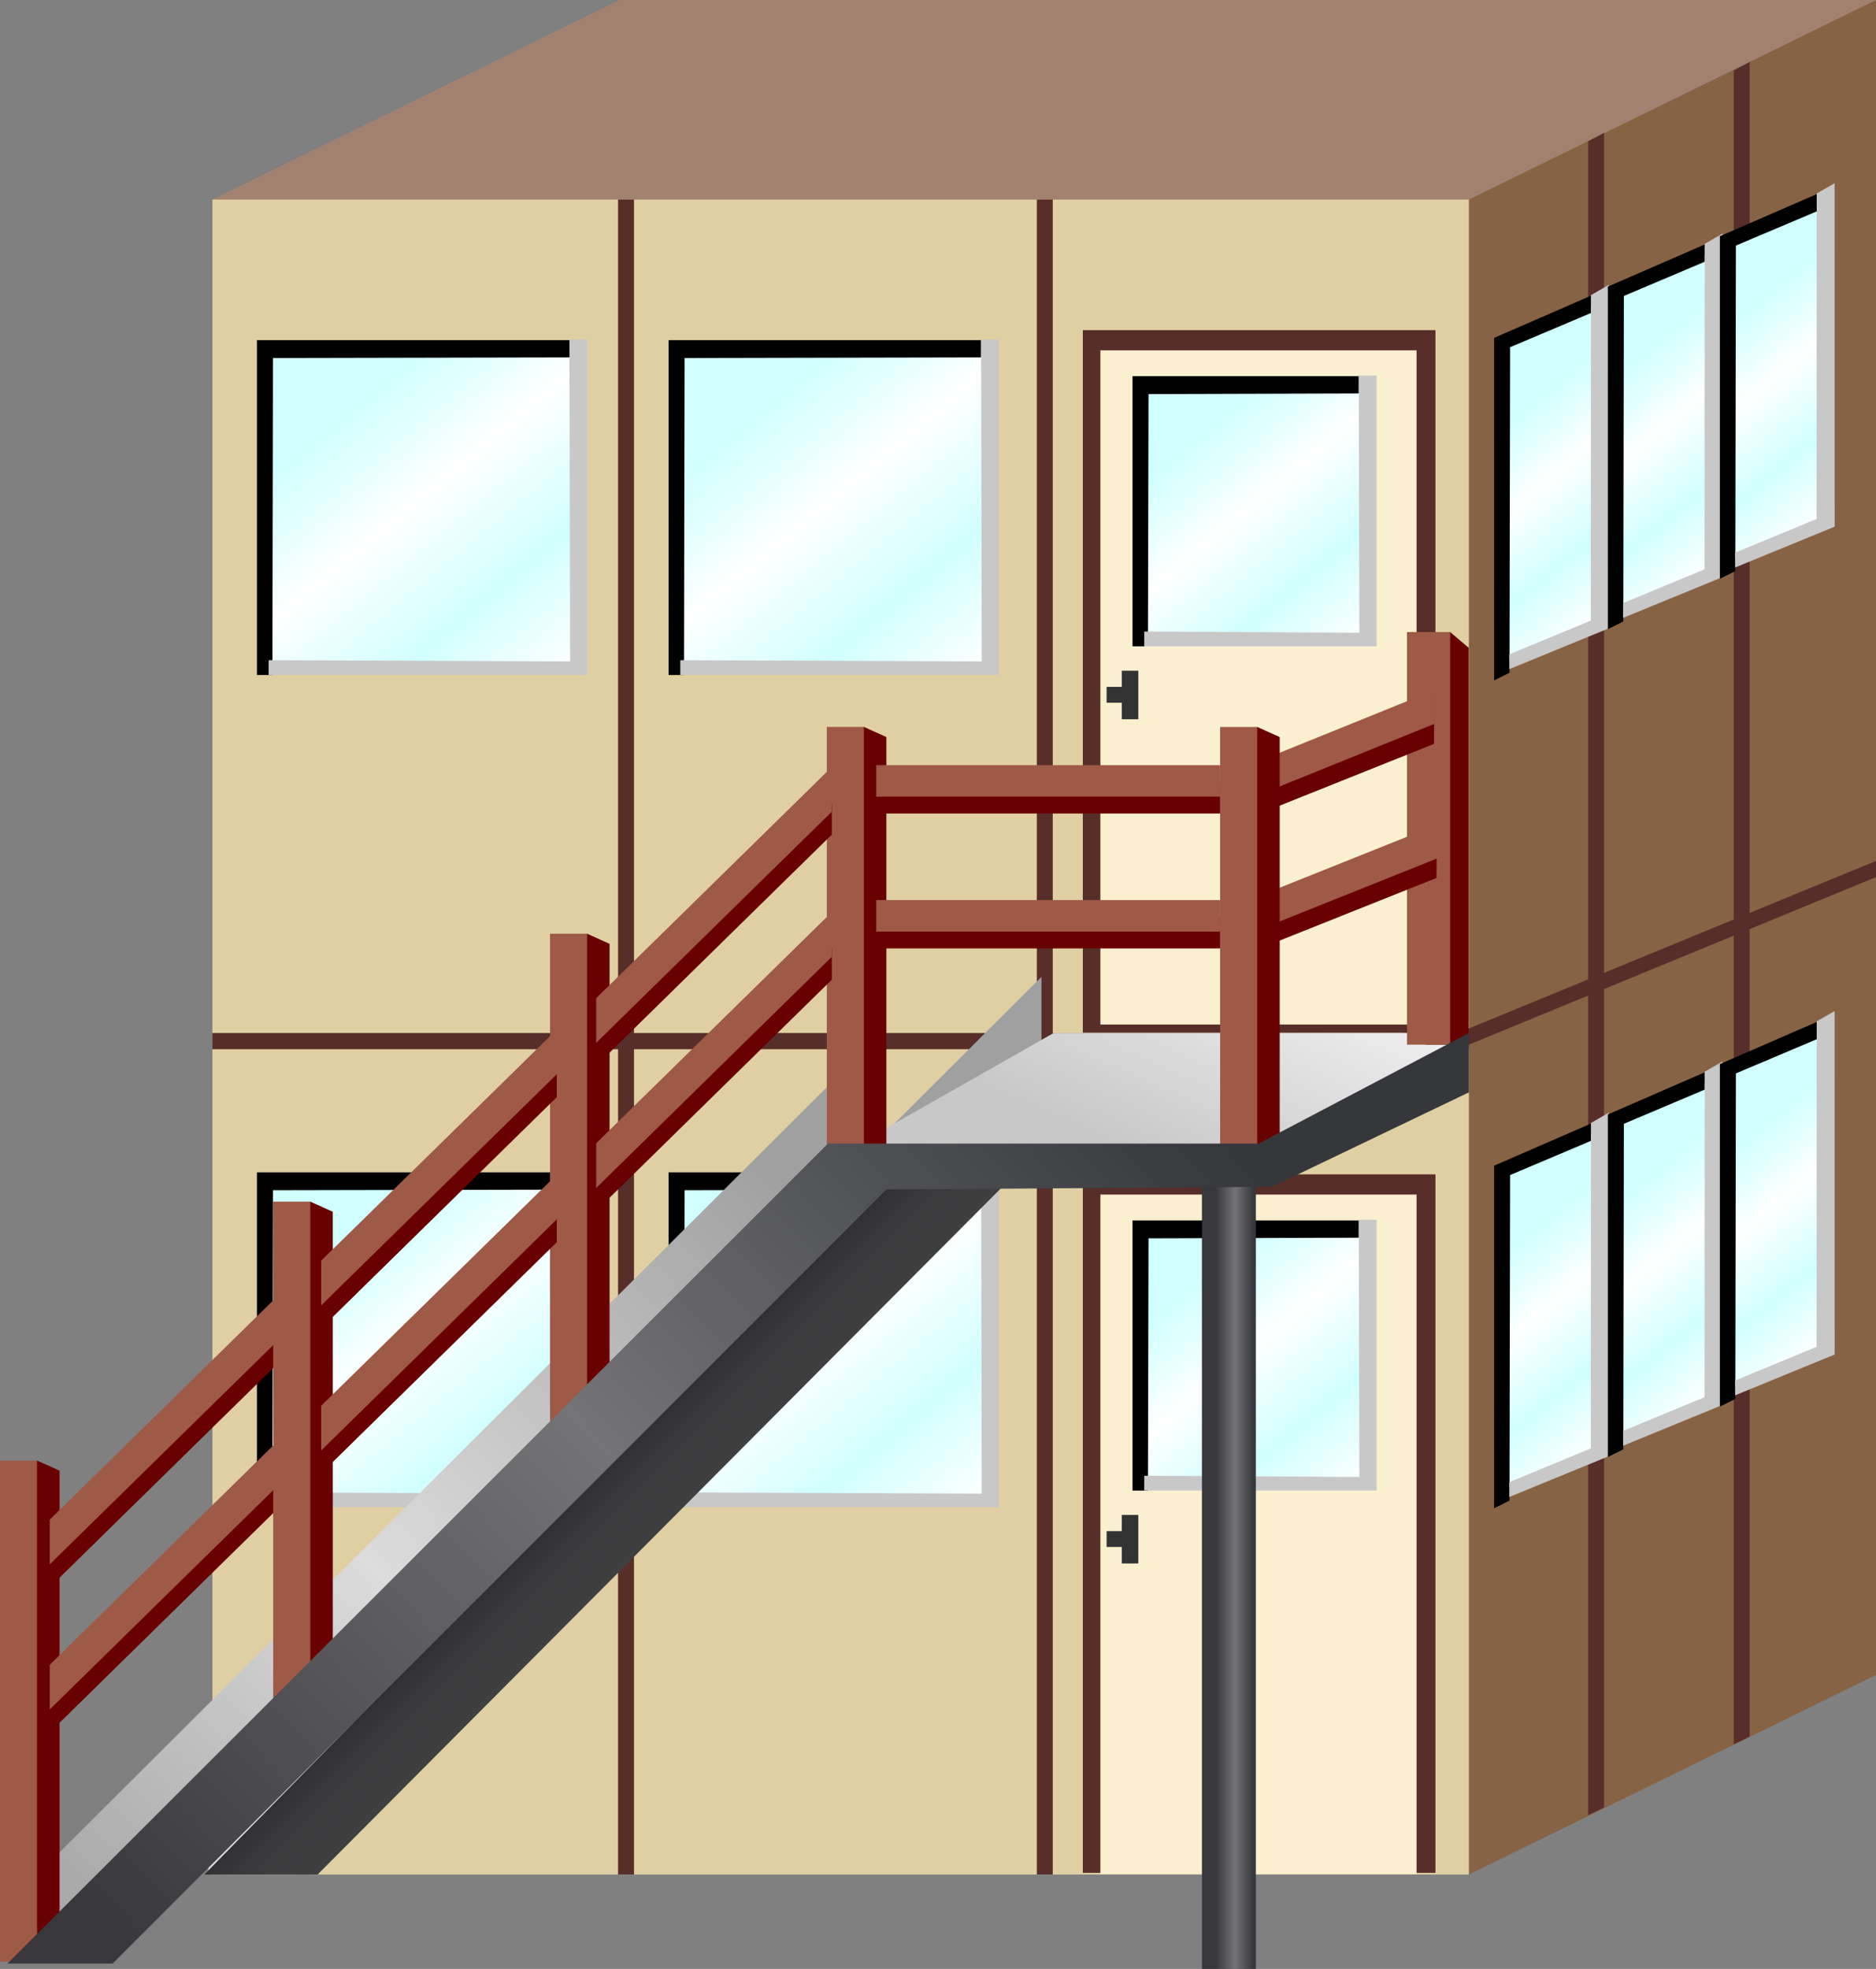 <?xml version="1.0" encoding="utf-8"?>
<!-- Generator: Adobe Illustrator 15.0.0, SVG Export Plug-In . SVG Version: 6.00 Build 0)  -->
<!DOCTYPE svg PUBLIC "-//W3C//DTD SVG 1.1 Tiny//EN" "http://www.w3.org/Graphics/SVG/1.1/DTD/svg11-tiny.dtd">
<svg version="1.1" baseProfile="tiny" id="_x33_6_x7E_42"
	 xmlns="http://www.w3.org/2000/svg" xmlns:xlink="http://www.w3.org/1999/xlink" x="0px" y="0px" width="86.973px"
	 height="91.25px" viewBox="0 0 86.973 91.25" xml:space="preserve">
<rect x="0" y="0" width="86.973" height="91.25" fill="#808080" stroke="none"/>
<g>
	<polygon fill="#A18270" points="83.189,3.854 68.098,9.25 68.098,12 9.848,12 9.848,9.25 28.723,0 86.973,0 	"/>
	<polygon fill="#876345" points="86.973,77.625 68.098,86.875 64.223,85.125 64.223,11.125 68.098,9.25 86.973,0 	"/>
	<rect x="9.848" y="9.25" fill="#E0CFA3" width="58.25" height="77.625"/>
	<g>
		<rect x="28.654" y="9.25" fill="#572E29" width="0.738" height="77.625"/>
		<rect x="48.068" y="9.25" fill="#572E29" width="0.738" height="77.625"/>
		<polygon fill="#572E29" points="74.365,83.766 73.627,84.125 73.627,6.547 74.365,6.156 		"/>
		<polygon fill="#572E29" points="81.115,80.484 80.377,80.844 80.377,3.266 81.115,2.875 		"/>
		<rect x="9.848" y="47.875" fill="#572E29" width="58.25" height="0.75"/>
		<polygon fill="#572E29" points="86.973,40.649 68.098,48.414 64.848,48.625 64.848,47.875 68.098,47.664 86.973,39.899 		"/>
	</g>
	<linearGradient id="SVGID_1_" gradientUnits="userSpaceOnUse" x1="27.301" y1="63.688" x2="28.968" y2="66.02">
		<stop  offset="0" style="stop-color:#A0A0A0"/>
		<stop  offset="0.995" style="stop-color:#DCDCDC"/>
	</linearGradient>
	<polygon fill="url(#SVGID_1_)" points="48.283,49.149 9.658,86.774 9.658,83.774 48.283,45.274 	"/>
	<linearGradient id="SVGID_2_" gradientUnits="userSpaceOnUse" x1="52.319" y1="53.19" x2="58.506" y2="39.373">
		<stop  offset="0" style="stop-color:#C8C8C8"/>
		<stop  offset="0.995" style="stop-color:#FFFFFF"/>
	</linearGradient>
	<polygon fill="url(#SVGID_2_)" points="68.098,47.875 48.848,47.875 38.723,53.625 58.598,53.625 	"/>
	<g>
		<linearGradient id="SVGID_3_" gradientUnits="userSpaceOnUse" x1="15.917" y1="19.145" x2="26.086" y2="31.358">
			<stop  offset="0" style="stop-color:#D1FFFF"/>
			<stop  offset="0.124" style="stop-color:#DFFFFF"/>
			<stop  offset="0.335" style="stop-color:#FFFFFF"/>
			<stop  offset="0.681" style="stop-color:#D1FFFF"/>
			<stop  offset="1" style="stop-color:#FFFFFF"/>
		</linearGradient>
		<rect x="12.283" y="16.105" fill="url(#SVGID_3_)" width="14.461" height="14.719"/>
		<polygon points="26.402,16.563 12.654,16.592 12.627,31.282 11.912,31.282 11.912,15.763 26.402,15.763 		"/>
		<polygon fill="#C8C8C8" points="12.455,30.596 26.43,30.652 26.402,15.734 27.23,15.734 27.23,31.281 12.455,31.281 		"/>
	</g>
	<g>
		<linearGradient id="SVGID_4_" gradientUnits="userSpaceOnUse" x1="35.001" y1="19.145" x2="45.17" y2="31.358">
			<stop  offset="0" style="stop-color:#D1FFFF"/>
			<stop  offset="0.124" style="stop-color:#DFFFFF"/>
			<stop  offset="0.335" style="stop-color:#FFFFFF"/>
			<stop  offset="0.681" style="stop-color:#D1FFFF"/>
			<stop  offset="1" style="stop-color:#FFFFFF"/>
		</linearGradient>
		<rect x="31.367" y="16.105" fill="url(#SVGID_4_)" width="14.461" height="14.719"/>
		<polygon points="45.486,16.563 31.738,16.592 31.711,31.282 30.996,31.282 30.996,15.763 45.486,15.763 		"/>
		<polygon fill="#C8C8C8" points="31.539,30.596 45.514,30.652 45.486,15.734 46.314,15.734 46.314,31.281 31.539,31.281 		"/>
	</g>
	<g>
		<linearGradient id="SVGID_5_" gradientUnits="userSpaceOnUse" x1="15.917" y1="57.714" x2="26.086" y2="69.927">
			<stop  offset="0" style="stop-color:#D1FFFF"/>
			<stop  offset="0.124" style="stop-color:#DFFFFF"/>
			<stop  offset="0.335" style="stop-color:#FFFFFF"/>
			<stop  offset="0.681" style="stop-color:#D1FFFF"/>
			<stop  offset="1" style="stop-color:#FFFFFF"/>
		</linearGradient>
		<rect x="12.283" y="54.674" fill="url(#SVGID_5_)" width="14.461" height="14.719"/>
		<polygon points="26.402,55.132 12.654,55.16 12.627,69.851 11.912,69.851 11.912,54.331 26.402,54.331 		"/>
		<polygon fill="#C8C8C8" points="12.455,69.164 26.43,69.221 26.402,54.303 27.23,54.303 27.23,69.85 12.455,69.85 		"/>
	</g>
	<g>
		<linearGradient id="SVGID_6_" gradientUnits="userSpaceOnUse" x1="35.001" y1="57.714" x2="45.17" y2="69.927">
			<stop  offset="0" style="stop-color:#D1FFFF"/>
			<stop  offset="0.124" style="stop-color:#DFFFFF"/>
			<stop  offset="0.335" style="stop-color:#FFFFFF"/>
			<stop  offset="0.681" style="stop-color:#D1FFFF"/>
			<stop  offset="1" style="stop-color:#FFFFFF"/>
		</linearGradient>
		<rect x="31.367" y="54.674" fill="url(#SVGID_6_)" width="14.461" height="14.719"/>
		<polygon points="45.486,55.132 31.738,55.16 31.711,69.851 30.996,69.851 30.996,54.331 45.486,54.331 		"/>
		<polygon fill="#C8C8C8" points="31.539,69.164 45.514,69.221 45.486,54.303 46.314,54.303 46.314,69.85 31.539,69.85 		"/>
	</g>
	<rect x="50.201" y="15.3" fill="#572E29" width="16.348" height="32.558"/>
	<rect x="51.014" y="16.236" fill="#FAF0CF" width="14.66" height="31.245"/>
	<g>
		<rect x="52.006" y="31.084" fill="#333333" width="0.766" height="2.25"/>
		<rect x="51.303" y="31.834" fill="#333333" width="0.922" height="0.734"/>
	</g>
	<g>
		<linearGradient id="SVGID_7_" gradientUnits="userSpaceOnUse" x1="55.36" y1="20.34" x2="63.124" y2="29.663">
			<stop  offset="0" style="stop-color:#D1FFFF"/>
			<stop  offset="0.124" style="stop-color:#DFFFFF"/>
			<stop  offset="0.335" style="stop-color:#FFFFFF"/>
			<stop  offset="0.681" style="stop-color:#D1FFFF"/>
			<stop  offset="1" style="stop-color:#FFFFFF"/>
		</linearGradient>
		<rect x="52.875" y="17.777" fill="url(#SVGID_7_)" width="10.461" height="11.719"/>
		<polygon points="62.994,18.235 53.246,18.264 53.219,29.954 52.504,29.954 52.504,17.435 62.994,17.435 		"/>
		<polygon fill="#C8C8C8" points="53.047,29.268 63.021,29.324 62.994,17.406 63.822,17.406 63.822,29.953 53.047,29.953 		"/>
	</g>
	<rect x="50.201" y="54.425" fill="#572E29" width="16.348" height="32.371"/>
	<rect x="51.014" y="55.361" fill="#FAF0CF" width="14.66" height="31.493"/>
	<g>
		<rect x="52.006" y="70.209" fill="#333333" width="0.766" height="2.25"/>
		<rect x="51.303" y="70.959" fill="#333333" width="0.922" height="0.734"/>
	</g>
	<g>
		<linearGradient id="SVGID_8_" gradientUnits="userSpaceOnUse" x1="55.36" y1="59.465" x2="63.124" y2="68.788">
			<stop  offset="0" style="stop-color:#D1FFFF"/>
			<stop  offset="0.124" style="stop-color:#DFFFFF"/>
			<stop  offset="0.335" style="stop-color:#FFFFFF"/>
			<stop  offset="0.681" style="stop-color:#D1FFFF"/>
			<stop  offset="1" style="stop-color:#FFFFFF"/>
		</linearGradient>
		<rect x="52.875" y="56.902" fill="url(#SVGID_8_)" width="10.461" height="11.719"/>
		<polygon points="62.994,57.36 53.246,57.389 53.219,69.079 52.504,69.079 52.504,56.56 62.994,56.56 		"/>
		<polygon fill="#C8C8C8" points="53.047,68.393 63.021,68.449 62.994,56.531 63.822,56.531 63.822,69.078 53.047,69.078 		"/>
	</g>
	<g>
		<linearGradient id="SVGID_9_" gradientUnits="userSpaceOnUse" x1="69.654" y1="19.725" x2="75.917" y2="27.246">
			<stop  offset="0" style="stop-color:#D1FFFF"/>
			<stop  offset="0.124" style="stop-color:#DFFFFF"/>
			<stop  offset="0.335" style="stop-color:#FFFFFF"/>
			<stop  offset="0.681" style="stop-color:#D1FFFF"/>
			<stop  offset="1" style="stop-color:#FFFFFF"/>
		</linearGradient>
		<polygon fill="url(#SVGID_9_)" points="74.1,28.767 69.639,30.72 69.639,16.001 74.1,14.048 		"/>
		<polygon points="73.758,14.506 70.01,16.091 69.982,31.178 69.268,31.535 69.268,15.658 73.758,13.705 		"/>
		<polygon fill="#C8C8C8" points="69.975,30.324 73.75,28.761 73.758,13.677 74.586,13.202 74.588,29.119 69.975,31.01 		"/>
	</g>
	<g>
		<linearGradient id="SVGID_10_" gradientUnits="userSpaceOnUse" x1="74.929" y1="17.35" x2="81.191" y2="24.871">
			<stop  offset="0" style="stop-color:#D1FFFF"/>
			<stop  offset="0.124" style="stop-color:#DFFFFF"/>
			<stop  offset="0.335" style="stop-color:#FFFFFF"/>
			<stop  offset="0.681" style="stop-color:#D1FFFF"/>
			<stop  offset="1" style="stop-color:#FFFFFF"/>
		</linearGradient>
		<polygon fill="url(#SVGID_10_)" points="79.373,26.392 74.912,28.345 74.912,13.626 79.373,11.673 		"/>
		<polygon points="79.031,12.131 75.283,13.716 75.256,28.803 74.541,29.16 74.541,13.283 79.031,11.33 		"/>
		<polygon fill="#C8C8C8" points="75.248,27.949 79.023,26.386 79.031,11.302 79.859,10.827 79.861,26.744 75.248,28.635 		"/>
	</g>
	<g>
		<linearGradient id="SVGID_11_" gradientUnits="userSpaceOnUse" x1="80.121" y1="15.015" x2="86.384" y2="22.536">
			<stop  offset="0" style="stop-color:#D1FFFF"/>
			<stop  offset="0.124" style="stop-color:#DFFFFF"/>
			<stop  offset="0.335" style="stop-color:#FFFFFF"/>
			<stop  offset="0.681" style="stop-color:#D1FFFF"/>
			<stop  offset="1" style="stop-color:#FFFFFF"/>
		</linearGradient>
		<polygon fill="url(#SVGID_11_)" points="84.566,24.057 80.105,26.01 80.105,11.291 84.566,9.338 		"/>
		<polygon points="84.225,9.796 80.477,11.381 80.449,26.468 79.734,26.825 79.734,10.948 84.225,8.995 		"/>
		<polygon fill="#C8C8C8" points="80.441,25.614 84.217,24.051 84.225,8.967 85.053,8.492 85.055,24.409 80.441,26.3 		"/>
	</g>
	<g>
		<linearGradient id="SVGID_12_" gradientUnits="userSpaceOnUse" x1="69.655" y1="58.091" x2="75.918" y2="65.612">
			<stop  offset="0" style="stop-color:#D1FFFF"/>
			<stop  offset="0.124" style="stop-color:#DFFFFF"/>
			<stop  offset="0.335" style="stop-color:#FFFFFF"/>
			<stop  offset="0.681" style="stop-color:#D1FFFF"/>
			<stop  offset="1" style="stop-color:#FFFFFF"/>
		</linearGradient>
		<polygon fill="url(#SVGID_12_)" points="74.1,67.133 69.639,69.086 69.639,54.367 74.1,52.414 		"/>
		<polygon points="73.758,52.872 70.01,54.457 69.982,69.544 69.268,69.901 69.268,54.024 73.758,52.071 		"/>
		<polygon fill="#C8C8C8" points="69.975,68.69 73.75,67.127 73.758,52.043 74.586,51.568 74.588,67.485 69.975,69.376 		"/>
	</g>
	<g>
		<linearGradient id="SVGID_13_" gradientUnits="userSpaceOnUse" x1="74.928" y1="55.716" x2="81.191" y2="63.237">
			<stop  offset="0" style="stop-color:#D1FFFF"/>
			<stop  offset="0.124" style="stop-color:#DFFFFF"/>
			<stop  offset="0.335" style="stop-color:#FFFFFF"/>
			<stop  offset="0.681" style="stop-color:#D1FFFF"/>
			<stop  offset="1" style="stop-color:#FFFFFF"/>
		</linearGradient>
		<polygon fill="url(#SVGID_13_)" points="79.373,64.758 74.912,66.711 74.912,51.992 79.373,50.039 		"/>
		<polygon points="79.031,50.497 75.283,52.082 75.256,67.169 74.541,67.526 74.541,51.649 79.031,49.696 		"/>
		<polygon fill="#C8C8C8" points="75.248,66.315 79.023,64.752 79.031,49.668 79.859,49.193 79.861,65.11 75.248,67.001 		"/>
	</g>
	<g>
		<linearGradient id="SVGID_14_" gradientUnits="userSpaceOnUse" x1="80.122" y1="53.381" x2="86.385" y2="60.902">
			<stop  offset="0" style="stop-color:#D1FFFF"/>
			<stop  offset="0.124" style="stop-color:#DFFFFF"/>
			<stop  offset="0.335" style="stop-color:#FFFFFF"/>
			<stop  offset="0.681" style="stop-color:#D1FFFF"/>
			<stop  offset="1" style="stop-color:#FFFFFF"/>
		</linearGradient>
		<polygon fill="url(#SVGID_14_)" points="84.566,62.423 80.105,64.376 80.105,49.657 84.566,47.704 		"/>
		<polygon points="84.225,48.162 80.477,49.747 80.449,64.834 79.734,65.191 79.734,49.314 84.225,47.361 		"/>
		<polygon fill="#C8C8C8" points="80.441,63.98 84.217,62.417 84.225,47.333 85.053,46.858 85.055,62.775 80.441,64.666 		"/>
	</g>
	<linearGradient id="SVGID_15_" gradientUnits="userSpaceOnUse" x1="58.114" y1="72.688" x2="56.364" y2="72.688">
		<stop  offset="0.006" style="stop-color:#35373B"/>
		<stop  offset="0.489" style="stop-color:#747477"/>
		<stop  offset="1" style="stop-color:#38373B"/>
	</linearGradient>
	<rect x="55.723" y="54.125" fill="url(#SVGID_15_)" width="2.5" height="37.125"/>
	<polygon fill="#690000" points="68.088,48.414 66.088,48.414 66.088,29.292 67.23,29.292 68.088,30.02 	"/>
	<rect x="65.23" y="29.292" fill="#9E5947" width="2" height="19.122"/>
	<linearGradient id="SVGID_16_" gradientUnits="userSpaceOnUse" x1="26.574" y1="69.039" x2="32.074" y2="74.539">
		<stop  offset="0.006" style="stop-color:#2D2C32"/>
		<stop  offset="0.09" style="stop-color:#333337"/>
		<stop  offset="0.285" style="stop-color:#3C3C3E"/>
		<stop  offset="0.555" style="stop-color:#3F3F40"/>
		<stop  offset="0.625" style="stop-color:#2F2F30"/>
		<stop  offset="0.768" style="stop-color:#151516"/>
		<stop  offset="0.896" style="stop-color:#060606"/>
		<stop  offset="0.994" style="stop-color:#000000"/>
	</linearGradient>
	<polygon fill="url(#SVGID_16_)" points="46.973,54.5 41.223,54.5 9.473,86.875 14.723,86.875 	"/>
	<linearGradient id="SVGID_17_" gradientUnits="userSpaceOnUse" x1="36.067" y1="54.541" x2="3.233" y2="86.874">
		<stop  offset="0" style="stop-color:#A0A0A0"/>
		<stop  offset="0.566" style="stop-color:#DCDCDC"/>
		<stop  offset="1" style="stop-color:#AAAAAA"/>
	</linearGradient>
	<polygon fill="url(#SVGID_17_)" points="39.473,53.125 0.848,90.75 0.848,87.75 39.473,49.25 	"/>
	<g>
		<polygon fill="#690000" points="2.762,90.705 1.721,90.912 1.043,90.757 1.043,68.054 1.721,67.689 2.762,68.158 		"/>
		<rect y="67.689" fill="#9E5947" width="1.719" height="23.223"/>
		<polygon fill="#690000" points="66.484,34.473 58.287,37.754 58.287,36.191 66.484,32.077 		"/>
		<polygon fill="#9E5947" points="66.484,33.553 58.287,36.868 58.287,35.306 66.484,31.99 		"/>
		<polygon fill="#690000" points="66.596,40.689 58.287,44.005 58.287,42.442 66.615,38.531 		"/>
		<polygon fill="#9E5947" points="66.709,39.75 58.287,43.119 58.287,41.557 66.709,38.188 		"/>
		<polygon fill="#690000" points="59.328,52.706 58.287,53.227 57.609,52.758 57.609,34.055 58.287,33.69 59.328,34.159 		"/>
		<rect x="56.566" y="33.69" fill="#9E5947" width="1.719" height="19.536"/>
		<polygon fill="#690000" points="13.23,62.846 2.307,73.561 2.307,72.102 13.23,61.387 		"/>
		<polygon fill="#9E5947" points="13.23,61.784 2.307,72.499 2.307,70.427 13.23,59.712 		"/>
		<polygon fill="#690000" points="13.23,69.57 2.307,80.285 2.307,78.826 13.23,68.111 		"/>
		<polygon fill="#9E5947" points="13.23,68.509 2.307,79.224 2.307,77.151 13.23,66.437 		"/>
		<polygon fill="#690000" points="28.26,66.289 27.219,66.81 26.541,66.341 26.541,43.638 27.219,43.273 28.26,43.742 		"/>
		<rect x="25.5" y="43.273" fill="#9E5947" width="1.719" height="23.536"/>
		<polygon fill="#690000" points="15.428,78.705 14.387,79.226 13.709,78.757 13.709,56.054 14.387,55.689 15.428,56.158 		"/>
		<rect x="12.666" y="55.689" fill="#9E5947" width="1.719" height="23.536"/>
		<polygon fill="#690000" points="25.814,50.846 14.889,61.561 14.889,60.102 25.814,49.387 		"/>
		<polygon fill="#9E5947" points="25.814,49.784 14.889,60.499 14.889,58.427 25.814,47.712 		"/>
		<polygon fill="#690000" points="25.814,57.57 14.889,68.285 14.889,66.826 25.814,56.111 		"/>
		<polygon fill="#9E5947" points="25.814,56.509 14.889,67.224 14.889,65.151 25.814,54.437 		"/>
		<polygon fill="#690000" points="41.094,53.272 40.053,53.793 39.375,52.758 39.375,34.055 40.053,33.69 41.094,34.159 		"/>
		<rect x="38.332" y="33.69" fill="#9E5947" width="1.719" height="19.899"/>
		<polygon fill="#690000" points="38.564,38.679 27.639,49.394 27.639,47.935 38.564,37.22 		"/>
		<polygon fill="#9E5947" points="38.564,37.617 27.639,48.332 27.639,46.26 38.564,35.545 		"/>
		<polygon fill="#690000" points="38.564,45.403 27.639,56.118 27.639,54.659 38.564,43.944 		"/>
		<polygon fill="#9E5947" points="38.564,44.342 27.639,55.057 27.639,52.984 38.564,42.27 		"/>
		<rect x="40.621" y="36.243" fill="#690000" width="15.943" height="1.459"/>
		<rect x="40.621" y="35.462" fill="#9E5947" width="15.943" height="1.459"/>
		<rect x="40.621" y="42.495" fill="#690000" width="15.943" height="1.459"/>
		<rect x="40.621" y="41.714" fill="#9E5947" width="15.943" height="1.459"/>
	</g>
	<linearGradient id="SVGID_18_" gradientUnits="userSpaceOnUse" x1="54.859" y1="50.264" x2="8.961" y2="94.161">
		<stop  offset="0.006" style="stop-color:#35373B"/>
		<stop  offset="0.489" style="stop-color:#747477"/>
		<stop  offset="1" style="stop-color:#38373B"/>
	</linearGradient>
	<polygon fill="url(#SVGID_18_)" points="68.098,50.625 68.098,47.875 58.348,53 38.385,53 0.348,91 5.223,91 41.098,55.125 
		58.973,55 	"/>
</g>
</svg>
